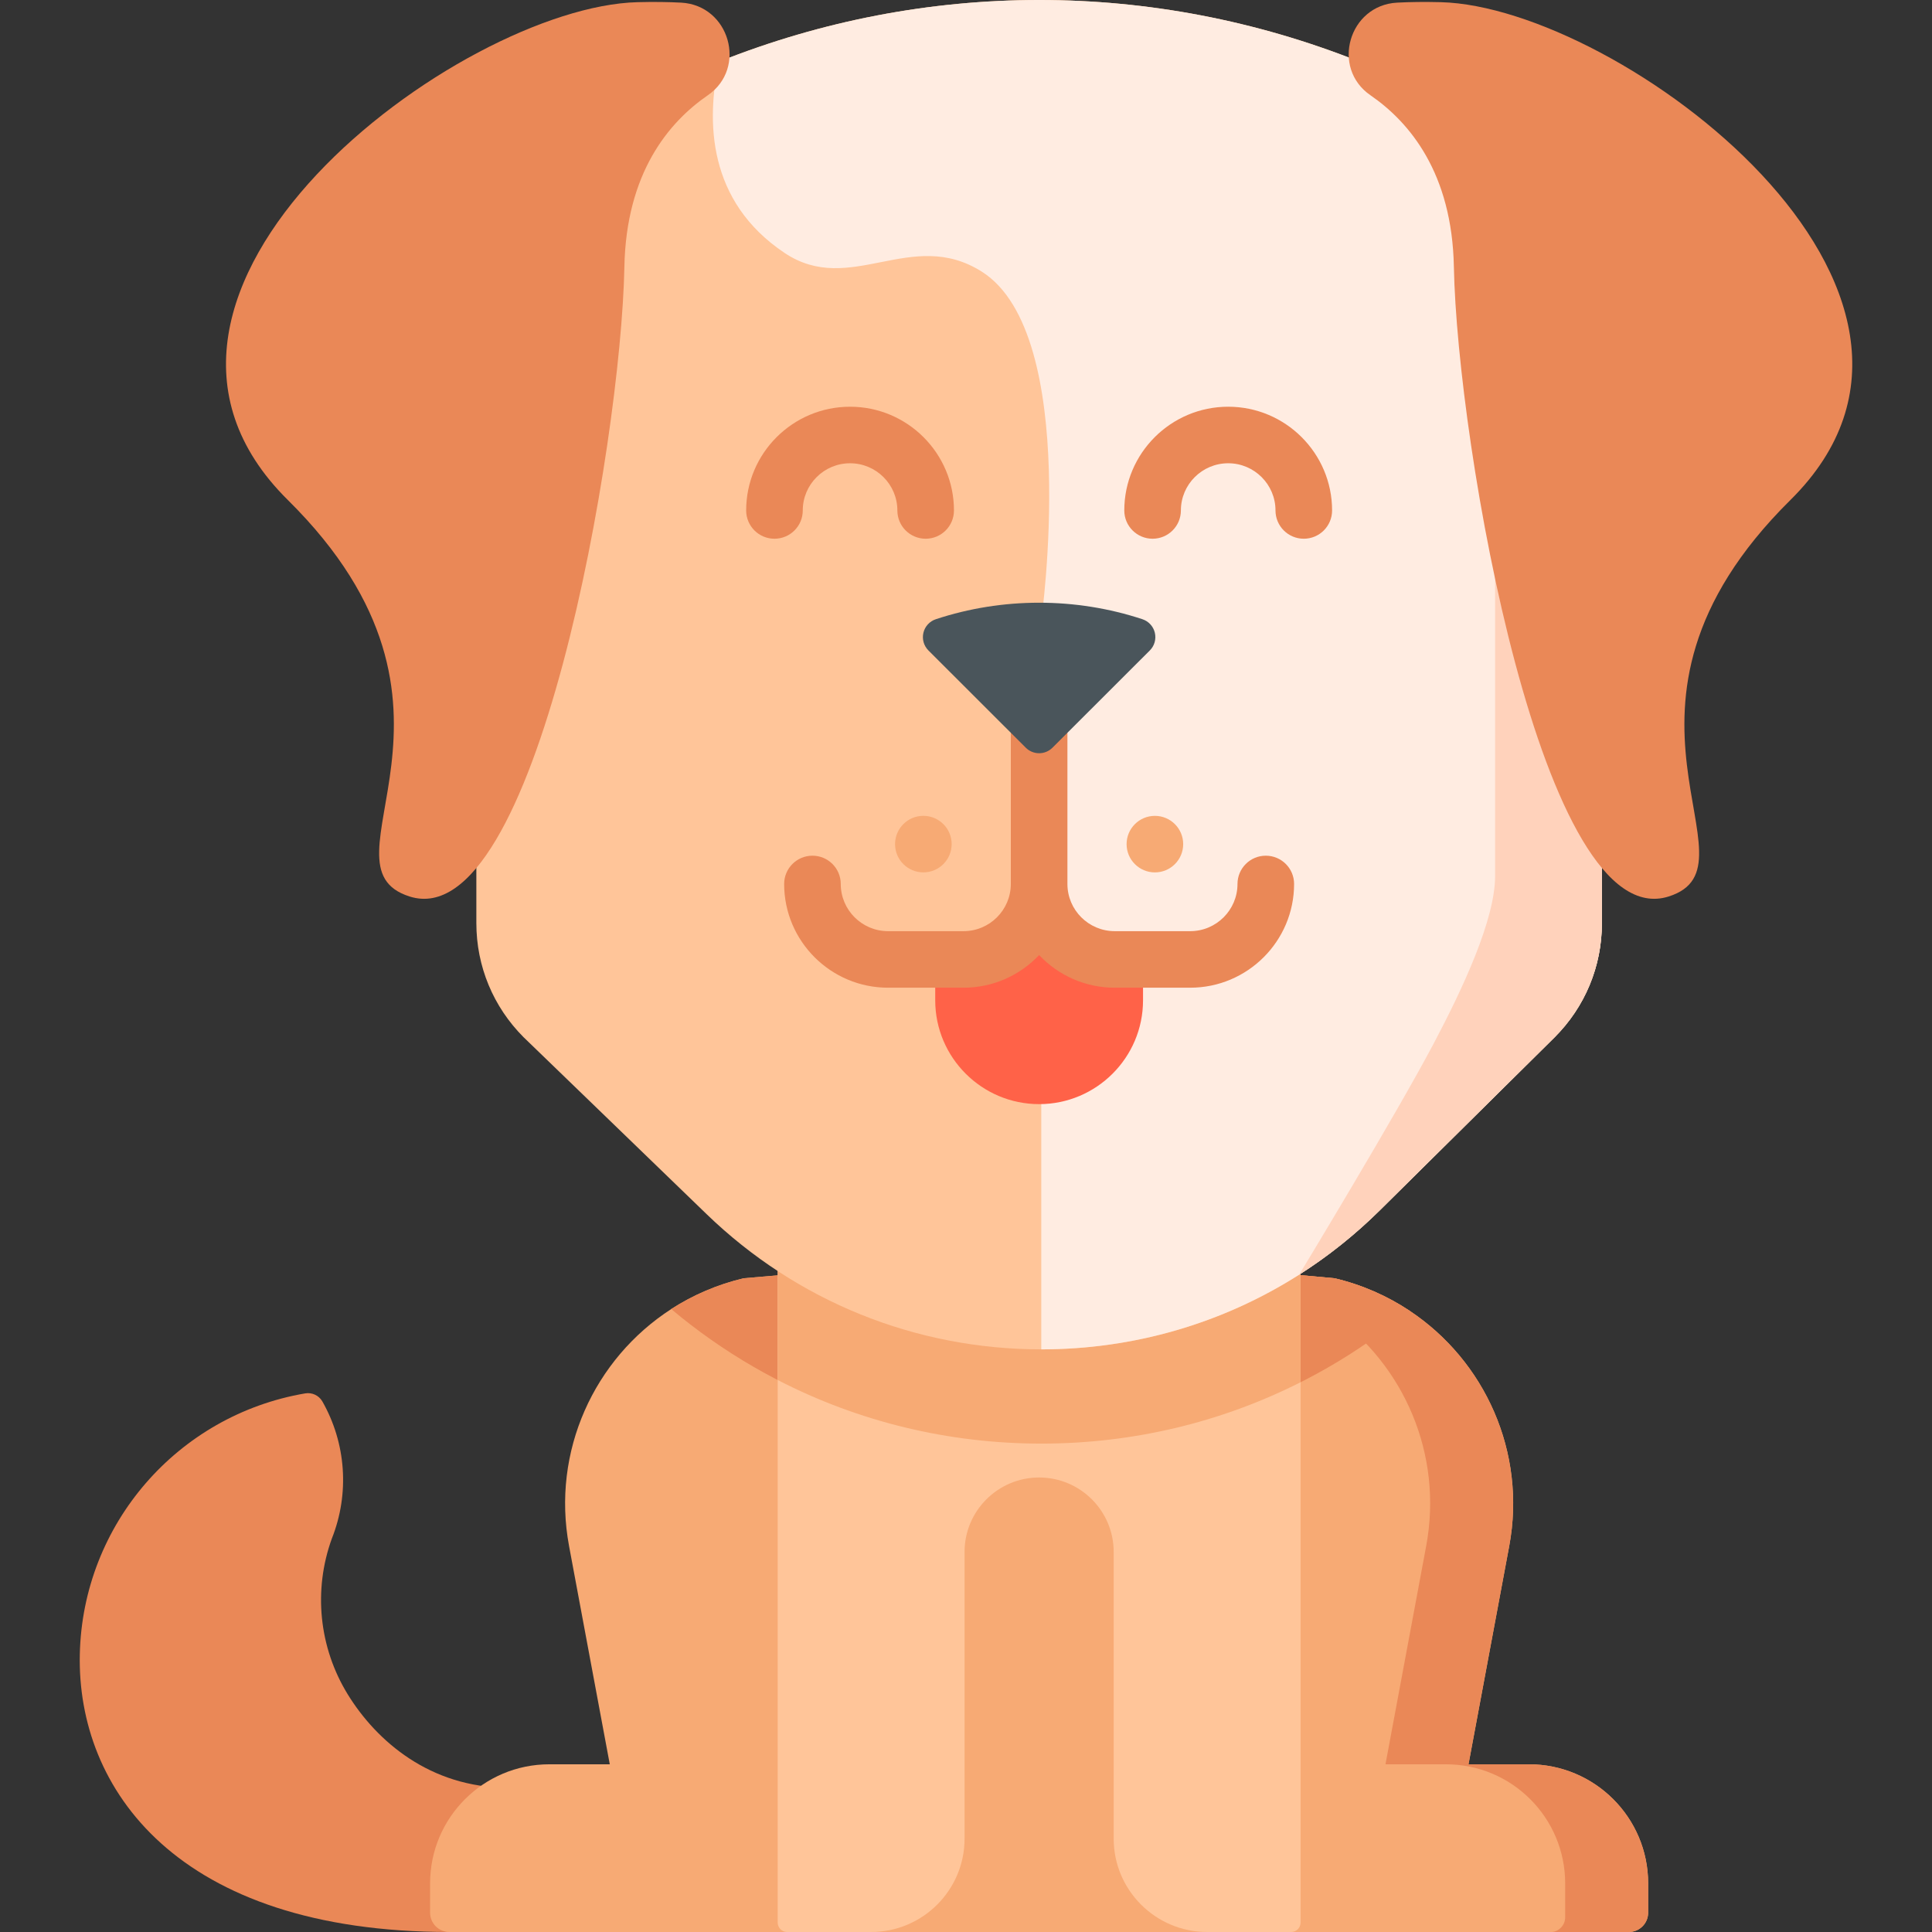 <svg id="Layer_1" enable-background="new 0 0 512 512" height="512" viewBox="0 0 512 512" width="512" xmlns="http://www.w3.org/2000/svg"><rect x="0" y="0" width="512" height="512" fill="#333333" stroke="none"/><g><path d="m134.566 473.756c-20.585 0-34.81-12.359-42.43-24.765-7.616-12.406-9.156-27.6-4.184-41.28 4.722-11.889 3.783-25.276-2.562-36.386-.932-1.55-2.724-2.368-4.508-2.064-33.789 5.755-58.982 34.671-59.733 69.161-.776 35.502 25.64 73.578 97.954 73.578z" fill="#ea8857"/><path d="m436.778 499.123v7.752c0 2.837-2.29 5.125-5.13 5.125h-312.54c-2.84 0-5.13-2.288-5.13-5.125v-7.772c0-17.422 14.15-31.548 31.61-31.548h16.01l-10.79-57.822c-4.69-25.115 6.68-49.66 27.07-62.817 5.73-3.696 12.19-6.503 19.2-8.162l11.2-.969h134.75l10.65.969c7.27 1.718 13.95 4.675 19.85 8.591 19.98 13.247 31.07 37.532 26.43 62.387l-10.79 57.822h16.01c17.45.001 31.6 14.137 31.6 31.569z" fill="#f7aa74"/><path d="m436.778 499.123v7.752c0 2.837-2.29 5.125-5.13 5.125h-20.31c1.94-.23 3.45-1.888 3.45-3.886v-8.981c0-17.442-14.15-31.578-31.61-31.578h-16.01l10.79-57.861c4.53-24.256-5.9-47.972-24.95-61.438-6.25-4.416-13.43-7.722-21.32-9.59l-3.71-.879h15.05l10.65.969c7.27 1.718 13.95 4.675 19.85 8.591 19.98 13.247 31.07 37.532 26.43 62.387l-10.79 57.822h16.01c17.45-.001 31.6 14.135 31.6 31.567z" fill="#ea8857"/><path d="m373.528 347.346c-27.35 22.797-61.54 35.224-97.58 35.224-36.2 0-70.63-12.587-98.07-35.654 5.73-3.696 12.19-6.503 19.2-8.162l11.2-.969h134.75l10.65.969c7.27 1.719 13.95 4.676 19.85 8.592z" fill="#ea8857"/><path d="m344.668 335.648v173.854c0 1.379-1.12 2.497-2.5 2.497h-22.26c-13.66 0-24.77-11.089-24.77-24.725v-76.003c0-10.879-8.86-19.72-19.76-19.72s-19.76 8.841-19.76 19.72v76.003c0 13.636-11.11 24.725-24.76 24.725h-22.26c-1.39 0-2.5-1.119-2.5-2.497v-174.603c0-.669.26-1.309.73-1.778s1.15-.719 1.78-.719l133.57.749c1.38.01 2.49 1.129 2.49 2.497z" fill="#ffc599"/><path d="m344.668 335.648v30.659c-21.05 10.639-44.46 16.264-68.72 16.264-24.66 0-48.49-5.834-69.85-16.853v-30.819c0-.669.26-1.309.73-1.778s1.15-.719 1.78-.719l133.57.749c1.38.01 2.49 1.129 2.49 2.497z" fill="#f7aa74"/><path d="m424.518 51.016v193.614c0 11.449-4.46 22.208-12.57 30.299l-46.22 45.754c-24.04 23.806-55.93 36.913-89.78 36.913-33.29 0-64.79-12.727-88.7-35.844l-48.35-46.743c-.03-.02-.06-.05-.09-.08-8.1-8.092-12.57-18.851-12.57-30.299v-191.806c0-2.847 1.62-5.454 4.17-6.713l59.6-29.52c.18-.09.36-.18.55-.25h.01c54.69-21.778 114.93-21.788 169.63-.03.13.06.27.11.39.17l59.6 27.742c2.64 1.229 4.33 3.876 4.33 6.793z" fill="#ffc599"/><path d="m424.518 51.016v193.614c0 11.449-4.46 22.208-12.57 30.299l-46.22 45.754c-6.6 6.533-13.78 12.258-21.44 17.123-20.25 12.887-43.78 19.79-68.34 19.79v-193.155s10.59-75.744-15.74-92.437c-18.7-11.858-34.85 6.693-52.29-4.975-20.44-13.676-20.81-34.935-17.36-50.689h.01c54.69-21.778 114.93-21.788 169.63-.03.13.06.27.11.39.17l35.63 16.583 23.97 11.159c2.64 1.23 4.33 3.877 4.33 6.794z" fill="#ffece1"/><path d="m420.188 44.223-23.97-11.159v199.089c0 11.449-8.45 29.6-16.33 44.495-10.09 19.081-35.6 61.158-35.6 61.158 7.66-4.865 14.84-10.589 21.44-17.123l46.22-45.754c8.11-8.092 12.57-18.851 12.57-30.299v-193.614c0-2.917-1.69-5.564-4.33-6.793z" fill="#ffd2bb"/><path d="m247.845 254.781v10.318c0 15.167 12.352 27.507 27.535 27.507s27.535-12.34 27.535-27.507v-10.318l-27.535-9.99z" fill="#ff6248"/><g fill="#ea8857"><path d="m212.741 135.278c0-6.897 5.623-12.508 12.534-12.508s12.535 5.611 12.535 12.508c0 4.138 3.358 7.492 7.5 7.492s7.5-3.355 7.5-7.492c0-15.159-12.352-27.493-27.535-27.493s-27.534 12.333-27.534 27.493c0 4.138 3.358 7.492 7.5 7.492s7.5-3.354 7.5-7.492z"/><path d="m325.483 107.785c-15.183 0-27.535 12.333-27.535 27.493 0 4.138 3.358 7.492 7.5 7.492s7.5-3.355 7.5-7.492c0-6.897 5.623-12.508 12.535-12.508s12.535 5.611 12.535 12.508c0 4.138 3.358 7.492 7.5 7.492s7.5-3.355 7.5-7.492c0-15.159-12.352-27.493-27.535-27.493z"/><path d="m335.449 226.768c-4.142 0-7.5 3.355-7.5 7.492 0 6.897-5.623 12.508-12.535 12.508h-20c-6.912 0-12.535-5.611-12.535-12.508v-39.91c0-4.138-3.358-7.492-7.5-7.492s-7.5 3.355-7.5 7.492v39.91c0 6.897-5.623 12.508-12.535 12.508h-20c-6.912 0-12.535-5.611-12.535-12.508 0-4.138-3.358-7.492-7.5-7.492s-7.5 3.355-7.5 7.492c0 15.159 12.352 27.493 27.535 27.493h20c7.887 0 15.01-3.329 20.035-8.653 5.025 5.324 12.148 8.653 20.035 8.653h20c15.183 0 27.535-12.333 27.535-27.493 0-4.138-3.358-7.492-7.5-7.492z"/></g><path d="m306.047 167.687c-.4-1.686-1.648-3.045-3.295-3.589-17.651-5.831-37.093-5.832-54.745 0-1.647.544-2.895 1.902-3.295 3.589-.401 1.687.103 3.46 1.329 4.686l25.802 25.777c.938.937 2.209 1.463 3.536 1.463s2.598-.526 3.536-1.463l25.803-25.777c1.226-1.226 1.73-2.999 1.329-4.686z" fill="#4a555b"/><g fill="#ea8857"><path d="m180.532.701c-3.414-.184-7.267-.235-11.607-.124-47.202 1.217-148.582 76.621-92.64 131.935 55.947 55.314 6.433 96.885 32.275 105.073 33.433 10.592 56.015-119.936 56.908-166.857.474-24.82 11.667-38.293 22.108-45.479 10.531-7.251 5.728-23.856-7.044-24.548z"/><path d="m381.835.576c-4.34-.111-8.193-.06-11.607.124-12.772.692-17.575 17.298-7.042 24.547 10.44 7.187 21.634 20.66 22.107 45.479.894 46.921 23.475 177.45 56.908 166.857 25.841-8.188-23.673-49.759 32.274-105.073 55.942-55.313-45.439-130.717-92.64-131.934z"/></g><g fill="#f7aa74"><ellipse cx="244.698" cy="223.697" rx="7.5" ry="7.492"/><ellipse cx="306.058" cy="223.703" rx="7.5" ry="7.492"/></g></g></svg>